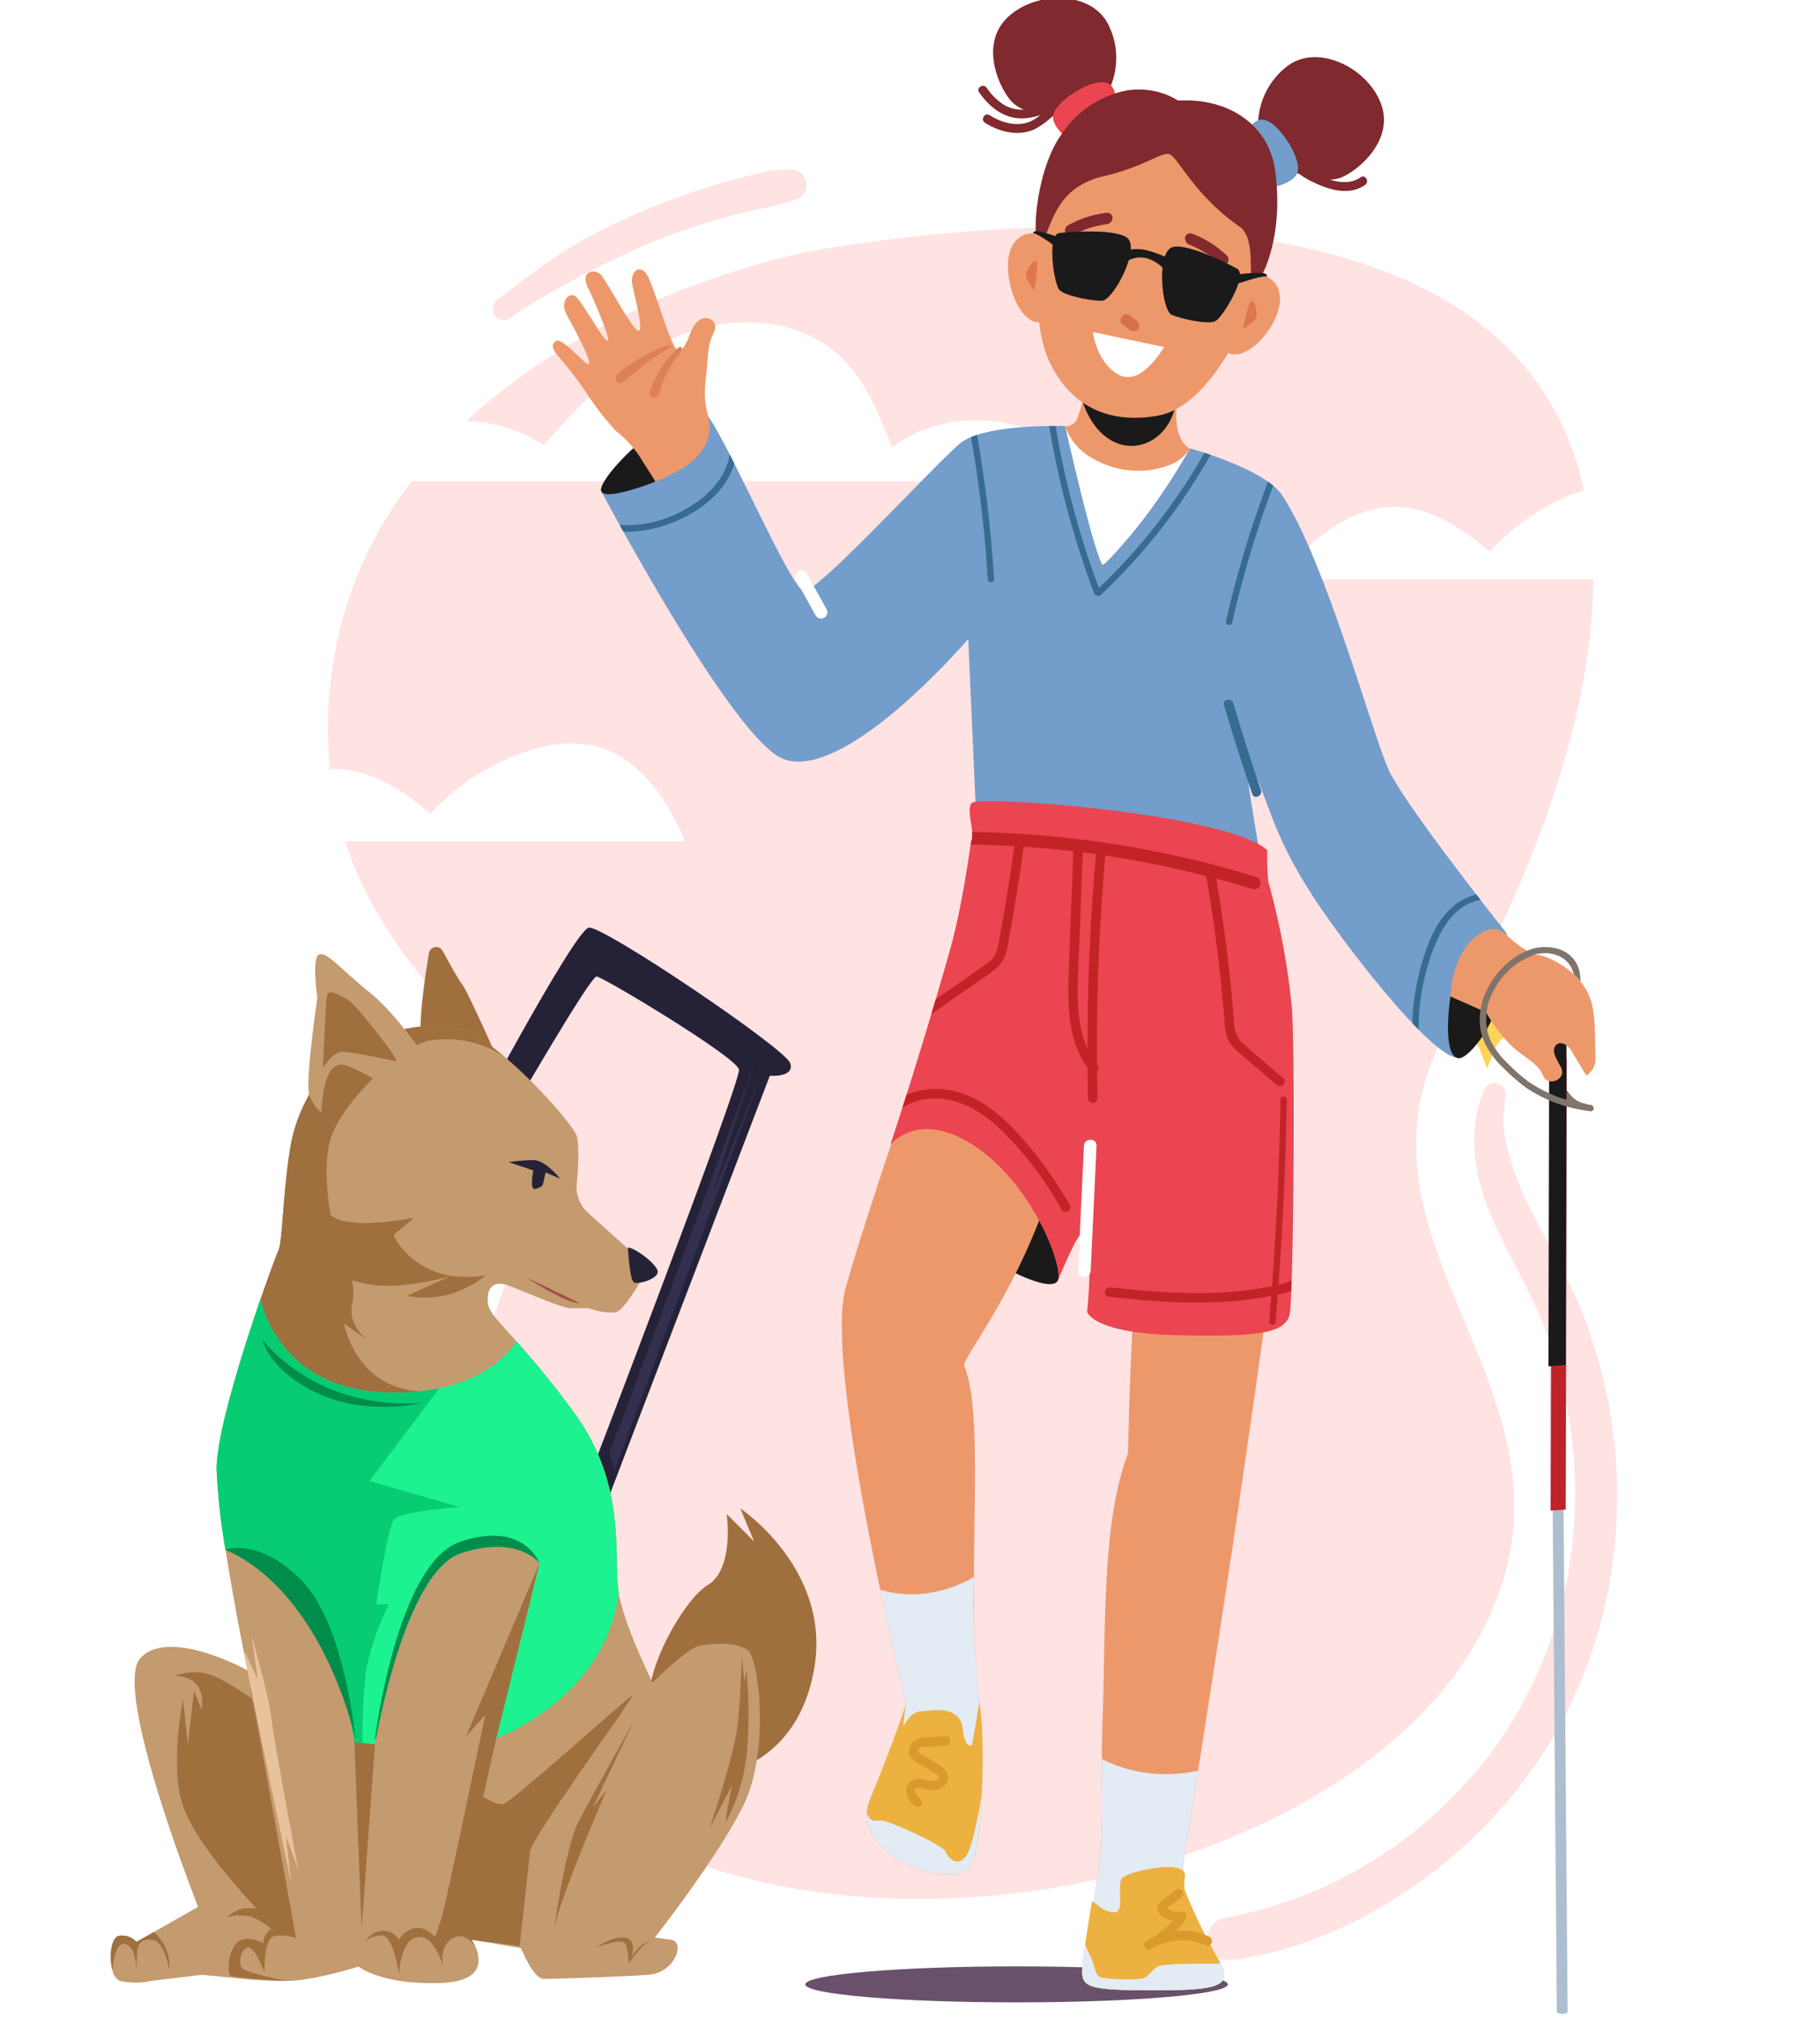 <svg xmlns="http://www.w3.org/2000/svg" xmlns:xlink="http://www.w3.org/1999/xlink" width="295" height="327" viewBox="0 0 295 327">
  <defs>
    <clipPath id="clip-path">
      <rect id="Rectángulo_387359" data-name="Rectángulo 387359" width="295" height="327" transform="translate(1020 2128)" fill="#5840e2" stroke="#707070" stroke-width="1" opacity="0.44"/>
    </clipPath>
    <clipPath id="clip-path-2">
      <rect id="Rectángulo_383011" data-name="Rectángulo 383011" width="208.965" height="291.426" fill="#ffe2e2"/>
    </clipPath>
    <filter id="Trazado_657613" x="43.488" y="43.226" width="143.552" height="43.752" filterUnits="userSpaceOnUse">
      <feOffset dy="3" input="SourceAlpha"/>
      <feGaussianBlur stdDeviation="3" result="blur"/>
      <feFlood flood-opacity="0.161"/>
      <feComposite operator="in" in2="blur"/>
      <feComposite in="SourceGraphic"/>
    </filter>
    <filter id="Trazado_657614" x="197.805" y="68.978" width="93.931" height="33.86" filterUnits="userSpaceOnUse">
      <feOffset dy="3" input="SourceAlpha"/>
      <feGaussianBlur stdDeviation="3" result="blur-2"/>
      <feFlood flood-opacity="0.161"/>
      <feComposite operator="in" in2="blur-2"/>
      <feComposite in="SourceGraphic"/>
    </filter>
  </defs>
  <g id="_3" data-name="3" transform="translate(-1020 -2128)" clip-path="url(#clip-path)">
    <g id="Grupo_1098449" data-name="Grupo 1098449" transform="translate(0 22.131)">
      <path id="Trazado_658762" data-name="Trazado 658762" d="M177.447,80.915,174.5,82.057a4.84,4.84,0,0,0-2.772,2.771l-1.142,2.952-1.141-2.952a4.846,4.846,0,0,0-2.772-2.771l-2.952-1.142,2.952-1.141A4.851,4.851,0,0,0,169.441,77l1.141-2.952L171.723,77a4.845,4.845,0,0,0,2.772,2.772Z" transform="translate(1090.466 2191.235)" fill="#ffd357"/>
      <path id="Trazado_658763" data-name="Trazado 658763" d="M32.711,53.058l-4.385,1.7a7.191,7.191,0,0,0-4.12,4.118l-1.7,4.387-1.7-4.387a7.2,7.2,0,0,0-4.12-4.118l-4.387-1.7,4.387-1.7a7.209,7.209,0,0,0,4.12-4.12l1.7-4.387,1.7,4.387a7.2,7.2,0,0,0,4.12,4.12Z" transform="translate(1112.692 2136.777)" fill="#ffd357"/>
      <g id="Grupo_1098210" data-name="Grupo 1098210" transform="translate(1073.148 2133.303)">
        <g id="Grupo_1098190" data-name="Grupo 1098190" clip-path="url(#clip-path-2)">
          <path id="Trazado_829862" data-name="Trazado 829862" d="M54.334,197.55c-.391-18.125-39.143-31.774-34.1-76.572S72.52,56.8,97.22,51.5c0,0,73.289-14.494,107.965,10.584s17.117,78.312-3.656,114.691,27.126,60.718,4.12,100.345S100.611,333.65,58.424,301.268s-3.7-85.593-4.09-103.718" transform="translate(-19.78 -38.064)" fill="#ffe2e2"/>
          <path id="Trazado_829863" data-name="Trazado 829863" d="M2.535,891.444a70.336,70.336,0,0,0,27.28-11.254,69.728,69.728,0,0,0,10.944-9.405q1.246-1.31,2.426-2.679.59-.685,1.162-1.383.286-.35.568-.7c.011-.014.332-.422.416-.526a69.027,69.027,0,0,0,4.216-6.155c11.532-18.885,13.048-42.723,5.217-63.418-2.338-6.179-6.009-11.975-8.65-18.139a34.3,34.3,0,0,1-2.733-10.258A22.855,22.855,0,0,1,44.8,757.36a1.85,1.85,0,0,1,3.564.982,19.267,19.267,0,0,0,.438,8.876,44.118,44.118,0,0,0,3.077,8.23c2.71,5.683,6.074,10.988,8.5,16.817a80.491,80.491,0,0,1,5.984,34.473,77.151,77.151,0,0,1-9.31,33.637,76.95,76.95,0,0,1-20.738,23.8c-9.2,7.031-20.4,12.374-31.93,13.956-1.854.254-3.725-.448-4.267-2.423a3.5,3.5,0,0,1,2.423-4.267" transform="translate(142.519 -608.038)" fill="#ffe2e2"/>
          <path id="Trazado_829864" data-name="Trazado 829864" d="M366.55,1456.951a3.64,3.64,0,0,1,.48-.623,7.056,7.056,0,0,1,.623-.479,3.078,3.078,0,0,1,3.1,0,3.311,3.311,0,0,1,1.17,1.164l.076.108.177.252.3.716a2.273,2.273,0,0,1,.054,1.2,1.493,1.493,0,0,1-.2.757,2.248,2.248,0,0,1-.62.965l-.607.469-.717.3a2.272,2.272,0,0,1-1.2.054,2.234,2.234,0,0,1-1.115-.356l-.252-.177-.108-.076a3.306,3.306,0,0,1-1.164-1.17,3.077,3.077,0,0,1,0-3.1" transform="translate(-235.311 -1170.463)" fill="#ffe2e2"/>
          <path id="Trazado_829865" data-name="Trazado 829865" d="M672.08,21.045c3.447-2.654,6.845-5.354,10.531-7.677a86.516,86.516,0,0,1,11.506-6,114.134,114.134,0,0,1,12.426-4.621q3.007-.915,6.065-1.654A24.012,24.012,0,0,1,719.51.02a2.6,2.6,0,0,1,2.428,1.849,2.523,2.523,0,0,1-1.157,2.844,37.405,37.405,0,0,1-6.693,1.754Q711.02,7.154,708,8.022a105.382,105.382,0,0,0-11.852,4.159c-3.792,1.6-7.46,3.435-11.1,5.352a89.407,89.407,0,0,0-11.133,6.649,1.831,1.831,0,0,1-2.484-.651,1.86,1.86,0,0,1,.651-2.485" transform="translate(-644.467 0)" fill="#ffe2e2"/>
        </g>
      </g>
      <g id="Grupo_996089" data-name="Grupo 996089" transform="translate(1037.946 2107.674)">
        <g id="Grupo_1098208" data-name="Grupo 1098208" transform="translate(0)">
          <path id="Trazado_658691" data-name="Trazado 658691" d="M130.759,285.723s12.889-1.333,15.556-17.333-12-25.778-12-25.778l2.222,5.333-4.445-4.444s1.334,8.889-3.111,11.555-13.333,19.111-7.555,22.223a29.2,29.2,0,0,1,9.333,8.444" transform="translate(-32.26 0)" fill="#a06f3e"/>
          <path id="Trazado_658707" data-name="Trazado 658707" d="M147.34,240.5l26-68s4,.333,3.333-2-30.333-22.333-32.666-22-20.334,34.333-20.334,34.333l7-3s13.543-23.5,14.6-23.417S168.007,169.5,168.34,171.5s-24,65.333-24,65.333Z" transform="translate(-66.508 0)" fill="#252238"/>
          <path id="Trazado_658708" data-name="Trazado 658708" d="M183.7,173.5s-6.333-14.333-7.333-15.667c-.756-1.006-2.461-4.1-3.251-5.561a1.191,1.191,0,0,0-2.221.368c-.5,2.961-2.11,13.154-.973,14.86,1.334,2,13.778,6,13.778,6" transform="translate(-119.313 0)" fill="#a06f3e"/>
          <path id="Trazado_658709" data-name="Trazado 658709" d="M128.98,317.457a2.37,2.37,0,0,0,1.21,1.71,11.468,11.468,0,0,0,5,0l8.33-1,6.67.67a63.141,63.141,0,0,0,7,.33c4.33,0,11.67-2.33,11.67-2.33s3.66,3,13.33,2.66,5-7,5-7l8,1.34s2,5,3.67,5,12.66-.34,17-.67,6-5.33,3.66-5.67-2.66-.33-2.66-.33,10-12.67,14.33-21.33,2.67-24,.67-25.34-5.67-1-7.67-.66-7.67,6-7.67,6-4-8-5.33-13.67a7.627,7.627,0,0,1-.16-.9c-.9-5.97,1.38-17.39-7.17-29.1a144.8,144.8,0,0,0-9.4-11.63c-2.88-3.22-4.42-4.73-4.6-6.04-.34-2.33.66-4,3.33-3s8.67,3.67,10,3.67h3a10.343,10.343,0,0,0,4.33.67c1.67-.34,5.34-7.34,5.34-7.34s-9-8-10.34-9.33a5.873,5.873,0,0,1-1.33-3.67s.67-6.33,0-8.33c-.46-1.37-6.09-8.07-11.73-12.8-2.58-2.16-5.17-3.9-7.27-4.53-6.67-2-18.33,3-18.33,3s-7.56,6.55-9.11,16.55c-1.19,7.65-1.23,15.11-1.89,16.45-.22.45-1.4,3.58-2.89,7.89-1.72,4.99-3.83,11.55-5.3,17.26a46.809,46.809,0,0,0-1.81,10.18,102.112,102.112,0,0,0,1.44,13.14c1.48,9.42,3.56,19.53,3.56,19.53s-12.67-7-17.34-2,9.34,40.33,9.34,40.33l-7.19,4.08-2.81,1.59a3.136,3.136,0,0,0-2.67-1c-1.44,0-1.84,3.44-1.21,5.62" transform="translate(-128.691 0)" fill="#c49a6f"/>
          <path id="Trazado_658710" data-name="Trazado 658710" d="M170.144,225.987c7.96,4.67,17.69,10.18,17.69,10.18s31-14.5,17.16-12.67-16-10.83-16-10.83l3.91,2.76c-1.1-.87-3.33-3.05-2.57-6.09,1-4-2.67-10.17-2.67-10.17s-3.163-11.833-.333-17.833,11-13.5,15.333-14.5a17.042,17.042,0,0,1,12.27,2.533c-2.58-2.16-5.17-3.9-7.27-4.53-6.67-2-18.33,3-18.33,3s-7.56,6.55-9.11,16.55c-1.19,7.65-1.23,15.11-1.89,16.45-.22.45-1.4,3.58-2.89,7.89-1.72,4.99-3.83,11.55-5.3,17.26" transform="translate(-151.165 0)" fill="#a06f3e"/>
          <path id="Trazado_658711" data-name="Trazado 658711" d="M201.883,174.167s-6.667-10.667-12-15-7-6.667-8.333-6.333-.334,7-.334,7-2,13.666-1.333,15.666a6.565,6.565,0,0,0,2,3s0-9,4-7.666a29.6,29.6,0,0,1,8,4.666l-.667-2.333s5.334,2,8.667,1" transform="translate(-147.717 0)" fill="#c49a6f"/>
          <path id="Trazado_658712" data-name="Trazado 658712" d="M151.574,236.167a102.112,102.112,0,0,0,1.44,13.14c2.51.39,6.97,1.83,11.56,6.86,7,7.67,9.33,24.33,9.33,24.33l1.31.13,2.02.2s.06-.37.19-1.03c.95-5.08,5.55-27.3,13.81-29.96,9.34-3,12.67,1.66,12.67,1.66l-7,28.34s17.66-6.35,19.84-23.57c-.9-5.97,1.38-17.39-7.17-29.1a144.8,144.8,0,0,0-9.4-11.63c-1.72,2.52-5.34,6.11-12.52,7.61a36.162,36.162,0,0,1-8.08.69c-16.53-.3-20.25-12.35-20.89-15.11-2.96,8.61-7.11,21.88-7.11,27.44" transform="translate(-134.405 0)" fill="#1cf290"/>
          <path id="Trazado_658713" data-name="Trazado 658713" d="M145.248,200.334s.252,5.333,1.007,5.667,4.281-.667,3.777-2-3.777-3.667-4.784-3.667" transform="translate(-61.416 0)" fill="#252238"/>
          <path id="Trazado_658714" data-name="Trazado 658714" d="M164.414,280l.19-.2c.95-5.08,5.55-27.3,13.81-29.96,9.34-3,12.67,1.66,12.67,1.66s-2.5-7-12.833-3.5-13.837,32-13.837,32" transform="translate(-121.585 0)" fill="#008d4c"/>
          <path id="Trazado_658715" data-name="Trazado 658715" d="M169.414,189.167s-2.333-3-4.333-3a27.918,27.918,0,0,0-4,.333l4,1.334s-.667,3.333.333,3,1.167-.334,1.333-1.167.334-1.5.334-1.5Z" transform="translate(-96.582 0)" fill="#252238"/>
          <path id="Trazado_658734" data-name="Trazado 658734" d="M177.3,236.167a102.112,102.112,0,0,0,1.44,13.14c2.51.39,6.97,1.83,11.56,6.86,7,7.67,9.33,24.33,9.33,24.33l1.31.13a104.93,104.93,0,0,1,.47-10.9c.66-5.34,3.78-11.56,3.78-11.56h-2s1.77-12.44,2.88-13.78,10.67-2,10.67-2l-14.67-4.22,11.31-15.02a36.162,36.162,0,0,1-8.08.69c-16.53-.3-20.25-12.35-20.89-15.11-2.96,8.61-7.11,21.88-7.11,27.44" transform="translate(-160.135 0)" fill="#07cc72"/>
          <path id="Trazado_658743" data-name="Trazado 658743" d="M153.081,172.167,129.3,236.389l-.889-2.666,23.556-63.334-6.889,21.334Z" transform="translate(-47.582 0)" fill="#322f4f"/>
          <path id="Trazado_658746" data-name="Trazado 658746" d="M161.048,313.5s1.444-12.778,1.667-15.222,17.444-25.778,16.555-25.334-19.555,17.334-20.889,17.556-3.666-1.444-3.666-1.444L149.381,310.5l3.889,2Z" transform="translate(-94.771 0)" fill="#a06f3e"/>
          <path id="Trazado_658747" data-name="Trazado 658747" d="M198.636,168.611s-5.556-7.555-7.111-8.444-3.111-1.778-3.333-.667-.667,11.778-.667,11.778,1.555-2.667,3.111-2.667,8.889,1.556,8.889,1.556Z" transform="translate(-153.137 0)" fill="#a06f3e"/>
          <path id="Trazado_658748" data-name="Trazado 658748" d="M205.316,204.834a18.677,18.677,0,0,1-5.667,3,14.99,14.99,0,0,1-7.166.333l7-3.166s-6.5,1.833-11.334,1.5-12.5-3.5-12.5-3.5l5.334-3.834-6,2.5a41.719,41.719,0,0,1-1.834-6.833c-.333-2.667.667-9.333.667-9.333l1,7,1.833-5.167s.667,6.667,4.5,8.333,12.5-.166,12.5-.166l-3.333,2.833s3.667,8.333,15,6.5" transform="translate(-144.484 0)" fill="#a06f3e"/>
          <path id="Trazado_658749" data-name="Trazado 658749" d="M191.894,215.817l-.27-.19c.13.09.22.16.27.19" transform="translate(-149.605 0)" fill="#b2544d"/>
          <path id="Trazado_658750" data-name="Trazado 658750" d="M166.581,209.334l-8.667-4.167s6.667,4.334,8.667,4.167" transform="translate(-90.582 0)" fill="#a04d42"/>
          <path id="Trazado_658751" data-name="Trazado 658751" d="M191.084,280.5l1.167,30.167,2.163-29.837Z" transform="translate(-151.585 0)" fill="#a06f3e"/>
          <path id="Trazado_658752" data-name="Trazado 658752" d="M192.636,251.5l-11.889,28,3.111-3.444s-6.666,31.889-7.111,33-1,3-1,3-1.555-1.778-3.333-1.445a3.838,3.838,0,0,0-2.556,1.889,2.926,2.926,0,0,0-2.889-1.444,3.547,3.547,0,0,0-2.555,1.667,3.882,3.882,0,0,1,2.889-.889c1.666.222,2.555,6.222,2.555,6.222s.222-5.556,3-6,4.222,4.889,4.222,4.889-.888-3.334,1.445-4.667,3.778,1.556,3.778,1.556l-.667-1.337-2.667-3.108,6.667-29.552Z" transform="translate(-123.137 0)" fill="#a06f3e"/>
          <path id="Trazado_658753" data-name="Trazado 658753" d="M204.636,269.723a9.738,9.738,0,0,1,4.778-.444c2.555.444,7.666,4.111,7.666,4.111l6.445,37.666-2.778.111a10.314,10.314,0,0,0-3.889-2.444,8.34,8.34,0,0,0-3.778.111,5.532,5.532,0,0,1,3-1.444h1.778s-9.666-10-11.889-16.556,0-17.222,0-17.222l.778,7.333,1-8.778,1.222,3s1.223-5.222-4.333-5.444" transform="translate(-194.248 0)" fill="#a06f3e"/>
          <path id="Trazado_658754" data-name="Trazado 658754" d="M206.915,268.837l6.552,41.774a3.839,3.839,0,0,0-2.889.223,2.927,2.927,0,0,0-1.111,2.222s-2.555-1.445-4.111-.222-1.778,5-1.222,5.444,9.111.889,9.111.889-6.222-1.222-7.111-2-.222-3.333.889-3.444,2.666,4.111,2.666,4.111-.222-5.334,1.445-5.889a5.888,5.888,0,0,1,3.667.333Z" transform="translate(-184.746 0)" fill="#a06f3e"/>
          <path id="Trazado_658755" data-name="Trazado 658755" d="M224.7,317.457c.06-1.01.37-4.48,1.99-4.29,1.89.22,1.89,4.44,1.89,4.44s0-1.11.11-3,1.11-2.44,2.78-2,2.44,4.78,2.44,4.78a7.348,7.348,0,0,0-2.52-6.14l-2.81,1.59a3.136,3.136,0,0,0-2.67-1c-1.44,0-1.84,3.44-1.21,5.62" transform="translate(-224.409 0)" fill="#a06f3e"/>
          <path id="Trazado_658756" data-name="Trazado 658756" d="M155.192,312.5a4.485,4.485,0,0,0-2,.778,9.806,9.806,0,0,0-1.778,2s1-2.778-1-3.111-4.667,1.555-4.667,1.555,3.445-1.222,4.334-.889.889,3.556.889,3.556,2.555-4,4.222-3.889" transform="translate(-67.026 0)" fill="#a06f3e"/>
          <path id="Trazado_658757" data-name="Trazado 658757" d="M136.527,268.723a79.112,79.112,0,0,1,.111,12.889,30.221,30.221,0,0,1-3.333,11.555c-.445.667.889-5.777.889-5.777l-3.667,7.111s4-11.778,4.555-16.778.667-11.222.667-11.222l.445,4.222Z" transform="translate(-33.473 0)" fill="#a06f3e"/>
          <path id="Trazado_658758" data-name="Trazado 658758" d="M204.414,270.834l6.778,32.667-.889-7.889,2,5.555s-3.889-20.666-4.333-24.555-3.223-13.334-3.223-13.334l1,7-2.222-4.666Z" transform="translate(-181.915 0)" fill="#e8c29b"/>
          <path id="Trazado_658759" data-name="Trazado 658759" d="M194.247,249.307s5.39-2.14,12.39,5.027S215.3,280,215.3,280s-4.947-23.553-21.057-30.693" transform="translate(-175.638 0)" fill="#008d4c"/>
          <path id="Trazado_658760" data-name="Trazado 658760" d="M149.081,311s1.833-13.5,4-17.667,9-16.333,9-16.333l-6.667,14,2.167-2.667s-7.833,18-8.5,22.667" transform="translate(-77.249 0)" fill="#a06f3e"/>
          <path id="Trazado_658761" data-name="Trazado 658761" d="M209.3,225.5s-9.111,2.222-17.111-1.556-8.889-8.666-8.889-8.666,8.445,11.555,26,10.222" transform="translate(-158.693 0)" fill="#008d4c"/>
          <g id="Grupo_1098211" data-name="Grupo 1098211" transform="translate(-267.831 -4144.955)">
            <g transform="matrix(1, 0, 0, 1, 249.88, 4143.15)" filter="url(#Trazado_657613)">
              <path id="Trazado_657613-2" data-name="Trazado 657613" d="M179.845,25.74l-.652.013H54.293c8.33-10.072,24.551-13.028,35.663-5.9,6.134-7.025,12.907-13.892,21.5-17.512S130.9-.994,137.781,5.314c4.272,3.912,6.494,9.527,8.582,14.93,10.088-7.612,26.349-4.949,33.481,5.5" transform="translate(-1.8 49.23)" fill="#fff"/>
            </g>
            <g transform="matrix(1, 0, 0, 1, 249.88, 4143.15)" filter="url(#Trazado_657614)">
              <path id="Trazado_657614-2" data-name="Trazado 657614" d="M198.6,69.459H122.666C128,63.7,134.29,57.64,142.094,57.753c5.745.072,10.84,3.561,15.237,7.259a36.468,36.468,0,0,1,15.917-10.2,20.55,20.55,0,0,1,10.173-.906c7.413,1.513,12.118,8.412,15.175,15.557" transform="translate(84.14 21.38)" fill="#fff"/>
            </g>
            <path id="Trazado_657615" data-name="Trazado 657615" d="M78.987,89.026H3.056C8.389,83.27,14.68,77.207,22.484,77.32c5.745.072,10.84,3.561,15.237,7.257a36.478,36.478,0,0,1,15.917-10.2,20.55,20.55,0,0,1,10.173-.906c7.413,1.513,12.118,8.412,15.175,15.557" transform="translate(281.944 4190.427)" fill="#fff"/>
          </g>
          <g id="Grupo_1098209" data-name="Grupo 1098209" transform="translate(71.666 -2.115)">
            <g id="Grupo_1098178" data-name="Grupo 1098178" transform="translate(0 43.936)">
              <path id="Trazado_829798" data-name="Trazado 829798" d="M1332.37,309c3.4,4.7,13.315,27.677,15.4,28.2s22.31-21.654,25.576-24.1c4.056-3.043,16.808-2.644,16.808-2.644l20.284,3.636s12.012,3.266,14.883,7.574c6.977,10.466,14.652,38.74,17.266,44.485,2.463,5.418,17.338,24.235,19.031,26.37a.506.506,0,0,1,.1.441c-.568,2.295-5.006,19.864-7.856,19.864-4.6,0-20.642-21.15-24.777-28.144a63.9,63.9,0,0,1-5.393-10.831s-4.216-11.361-4.2-9.73c.038,3.5,1.408,10.655,2.749,18.939-4.687-.273-9.28-1.606-13.858-2.53-5.149-1.038-10.386-1.74-15.6-2.337s-10.449-1.013-15.694-1.24c-.282-.013-.568-.017-.849-.029l-.609-5.384-1.181-26.585s-20.083,23.47-30.065,19.4c-8.221-3.35-29.312-43.153-29.312-43.153s15.741-14.362,17.3-12.2Z" transform="translate(-1307.122 -285.051)" fill="#739dca"/>
              <path id="Trazado_829799" data-name="Trazado 829799" d="M1437.3,312.764s4.51,20.175,6.052,22.482c.189.282,4.531-4.493,7.637-8.726a103.825,103.825,0,0,0,6.51-10.083l-20.2-3.678Z" transform="translate(-1354.26 -287.356)" fill="#fff"/>
              <path id="Trazado_829800" data-name="Trazado 829800" d="M1284.191,544.013c.126-.643,1.114-.374.988.273a17.322,17.322,0,0,0,.126,7.347c.513,2.131,1.669,4.363,4.035,4.771.647.109.374,1.1-.273.988-2.53-.433-4.006-2.749-4.64-5.052a18.25,18.25,0,0,1-.24-8.322Z" transform="translate(-1121.96 -421.198)" fill="#80756a"/>
              <g id="Grupo_1098177" data-name="Grupo 1098177" transform="translate(161.632 122.788) rotate(30)">
                <path id="Trazado_829801" data-name="Trazado 829801" d="M1.5.119q1.071,1.82,2.138,3.637L20.609,32.606Q29.1,47.033,37.584,61.457q8.525,14.486,17.047,28.973l16.975,28.85,8.34,14.175c.063.244-.425.62-.783.8-.168.086-.65.223-.777.015-3.382-5.752-6.7-11.384-10.31-17.521Q64.99,111.5,61.9,106.257L51.1,87.9Q42.576,73.412,34.054,58.926L17.079,30.076Q8.553,15.589.031,1.1C-.231.66,1.227-.334,1.489.113Z" transform="translate(2.324 3.329)" fill="#adbed0"/>
                <path id="Trazado_829802" data-name="Trazado 829802" d="M39.456,62.769,28.751,44.834Q16.9,24.993,5.062,5.157q-1.494-2.5-2.984-5C1.712-.458-.322.9.044,1.517q11.9,19.923,23.79,39.845L37.447,64.168q1-.7,2.013-1.4Z" transform="matrix(1, 0.017, -0.017, 1, 2.9, 2.998)" fill="#bd2328"/>
                <path id="Trazado_829803" data-name="Trazado 829803" d="M29.53,45.631Q17.677,25.778,5.825,5.928,4.109,3.054,2.391.179C1.966-.528-.367,1.04.049,1.742Q13.642,24.508,27.231,47.27c.773-.525,1.543-1.072,2.295-1.639Z" transform="matrix(1, 0.017, -0.017, 1, 0.825, 0)" fill="#1a1a1a"/>
              </g>
              <path id="Trazado_829804" data-name="Trazado 829804" d="M1317.864,526.033s-1.484,9.554,1.286,10.016c1.576.265,7.024-6.246,6.826-12.546S1317.864,526.033,1317.864,526.033Z" transform="translate(-1172.375 -408.208)" fill="#1a1a1a"/>
              <path id="Trazado_829805" data-name="Trazado 829805" d="M1280.844,517.6a15.871,15.871,0,0,1,1.828-6.918c1.828-3.266,5.09-5.22,7.179-3.131a19.633,19.633,0,0,0,4.548,3.312,3.663,3.663,0,0,1,1.29.139c2.98.933,7.162,3.648,8.112,8.011.6,2.745.416,5.342.551,8.339a3.33,3.33,0,0,1-1.484,3.085s-1.9-3.127-2.349-3.938c-.664-1.189-2.118-1.845-2.728-.794-.5.862.2,1.975.925,3.3,1.135,2.076-2.16,3.316-2.866,1.442s-2.69-2.724-4.909-4.644a26.007,26.007,0,0,1-4.329-5.628c-1.824-.845-5.771-2.568-5.771-2.568Z" transform="translate(-1135.354 -399.773)" fill="#ed986b"/>
              <path id="Trazado_829806" data-name="Trazado 829806" d="M1652.192,324.558s-7.431,2.967-8.658,1.736,5.632-8.2,7.271-8.709,1.387,6.969,1.387,6.969Z" transform="translate(-1635.585 -290.139)" fill="#1a1a1a"/>
              <path id="Trazado_829807" data-name="Trazado 829807" d="M1620.758,263.988c1.139-.857,5.132,4.371,5.418,3.61s-2.454-5.792-3.6-7.881.286-3.69,1.349-3.051,4.817,7.7,5.292,7.225-2.661-7.511-3.161-8.5c-1.45-2.867,1.206-3.333,2.2-1.988,1.563,2.123,5.145,9.062,6,8.873s-.916-6.288-1.105-7.809,1.063-3.051,2.27-1.488c1.32,1.706,4.157,13,5.393,12.529s1.631-2.93,2.434-4.111c1.589-2.345,4.232-.8,3.127,1.273-.874,1.639-.925,3.615-1.072,5.557-.164,2.131-.748,4.485.151,7.746,1.614,5.842-4.485,8.78-4.485,8.78a29.053,29.053,0,0,1-4.039,1.984c-.576-1.051-1.744-2.749-2.425-3.892a17.143,17.143,0,0,0-3.968-4.333,45.629,45.629,0,0,1-4.552-5.8v.008c-.067-.1-.126-.2-.189-.3a58.691,58.691,0,0,0-4.14-5.468c-.639-.782-2.039-2.11-.9-2.967Z" transform="translate(-1620.326 -252.32)" fill="#ed986b"/>
              <path id="Trazado_829808" data-name="Trazado 829808" d="M1577.565,368.553a1.041,1.041,0,0,1,1.4.366l3.2,5.775a1.023,1.023,0,0,1-1.766,1.034l-3.2-5.775A1.037,1.037,0,0,1,1577.565,368.553Z" transform="translate(-1537.804 -319.625)" fill="#fff"/>
              <path id="Trazado_829809" data-name="Trazado 829809" d="M1633.228,289.514a15.715,15.715,0,0,1,3.673-6.183c.269-.315,1.13-1.286,1.408-1.009.311.311-.26,1.009-.676,1.534a16.576,16.576,0,0,0-2.926,6.069c-.294.937-1.778.538-1.479-.408Z" transform="translate(-1617.492 -269.683)" fill="#dd8059"/>
              <path id="Trazado_829810" data-name="Trazado 829810" d="M1637.29,286.475c2.236-2.282,8.032-5.279,8.869-4.758.319.2-1.988.786-7.784,5.842C1637.631,288.211,1636.6,287.182,1637.29,286.475Z" transform="translate(-1626.909 -269.327)" fill="#dd8059"/>
              <path id="Trazado_829811" data-name="Trazado 829811" d="M1411.318,418.88q2.087,7.067,4.468,14.051c.315.929-1.076,1.572-1.4.639q-2.44-7.168-4.585-14.429C1409.523,418.2,1411.041,417.947,1411.318,418.88Z" transform="translate(-1301.021 -348.533)" fill="#376b92"/>
              <path id="Trazado_829812" data-name="Trazado 829812" d="M1407.895,350.071q-.952,3.493-1.753,7.015c-.147.643-1.131.37-.988-.273a172.6,172.6,0,0,1,6.809-22.583c.3.21.58.425.841.643Q1410,342.35,1407.895,350.071Z" transform="translate(-1296.046 -299.802)" fill="#376b92"/>
              <path id="Trazado_829813" data-name="Trazado 829813" d="M1513.765,316.19a204.468,204.468,0,0,1,2.761,23.394c.038.656-.984.656-1.021,0a202.676,202.676,0,0,0-2.707-23.033c.307-.13.63-.248.971-.361Z" transform="translate(-1445.019 -289.345)" fill="#376b92"/>
              <path id="Trazado_829814" data-name="Trazado 829814" d="M1429.31,312.748c.378,0,.723-.008,1.034-.008a143.6,143.6,0,0,0,4.884,20.108c.664,2.064,1.383,4.115,2.139,6.145a95.344,95.344,0,0,0,14.782-18.01c.807-1.278,1.572-2.581,2.32-3.9.307.1.639.21.992.332a96.355,96.355,0,0,1-12.824,17.678c-1.551,1.694-3.152,3.346-4.833,4.909a.726.726,0,0,1-1.194-.113,143.912,143.912,0,0,1-6.822-24.42c-.168-.9-.319-1.812-.471-2.719Z" transform="translate(-1348.863 -287.345)" fill="#376b92"/>
              <path id="Trazado_829815" data-name="Trazado 829815" d="M1623.765,332.506c3.379-1.9,6.486-4.909,7.049-8.826.244.475.492.967.748,1.471-1.69,6.069-8.869,10.012-14.736,10.869a16.886,16.886,0,0,1-3.253.164c-.206-.37-.4-.723-.593-1.068a18.844,18.844,0,0,0,10.785-2.614Z" transform="translate(-1602.162 -293.687)" fill="#376b92"/>
              <path id="Trazado_829816" data-name="Trazado 829816" d="M1326.173,515.258c-.332-.336-.668-.681-1.013-1.042a36.323,36.323,0,0,1,1.232-8.6c.983-3.7,2.391-7.864,5.447-10.386a9,9,0,0,1,3.686-1.866c.235.3.467.6.689.891-4.342.618-6.746,5.2-8.045,9.024a36.109,36.109,0,0,0-2,11.987Z" transform="translate(-1185.84 -392.049)" fill="#376b92"/>
              <path id="Trazado_829817" data-name="Trazado 829817" d="M1289.905,513.964c3.051-1.017,8.024-.055,7.982,5.212a11.06,11.06,0,0,0-1.089-1.164,4.239,4.239,0,0,0-2.408-2.951,5.636,5.636,0,0,0-4.212-.113,11.784,11.784,0,0,0-6.288,5.607,9.223,9.223,0,0,0-.664,8.007,12.918,12.918,0,0,0,2.7,3.732,30.294,30.294,0,0,0,3.362,3,22.485,22.485,0,0,0,10.251,3.888c.643.071.652,1.089,0,1.017a23.375,23.375,0,0,1-10.344-3.716,31.982,31.982,0,0,1-3.837-3.316,14.073,14.073,0,0,1-3.1-4.291c-2.459-5.813,1.967-13.017,7.645-14.908Z" transform="translate(-1131.327 -403.784)" fill="#80756a"/>
            </g>
            <path id="Trazado_829818" data-name="Trazado 829818" d="M1422.62,909.487c0,1.61,15.333,2.917,34.247,2.917s34.247-1.307,34.247-2.917-15.333-2.917-34.247-2.917S1422.62,907.877,1422.62,909.487Z" transform="translate(-1381.704 -587.647)" fill="#6a516b"/>
            <g id="Grupo_1098179" data-name="Grupo 1098179" transform="translate(46.831 152.393)">
              <path id="Trazado_829819" data-name="Trazado 829819" d="M1487.366,617.606s7.465,4.111,8.406,1.845c1.349-3.249-2.329-14.463-4.044-16.178S1487.366,617.606,1487.366,617.606Z" transform="translate(-1460.698 -564.147)" fill="#1a1a1a"/>
              <path id="Trazado_829820" data-name="Trazado 829820" d="M1502.507,510.364c-.445,1.454-15.156,43.607-18.725,56.687s9.81,67.346,9.81,67.346-1.795,5.687-5.808,15.375,14.711,15.018,16.5,10.659,2.076-20.007,1.328-25.361c-2.64-18.83,1.1-46.587-2.581-55.46-.593-1.425,13.3-17.4,16.867-41.148s-17.388-28.1-17.388-28.1Z" transform="translate(-1483.177 -510.36)" fill="#ed986b"/>
              <path id="Trazado_829821" data-name="Trazado 829821" d="M1523.6,777.03s-1.963-7.973-4.186-18.536a18.139,18.139,0,0,0,5.935.731,20.579,20.579,0,0,0,7.692-1.963,13.721,13.721,0,0,0,1.555-.853,154.111,154.111,0,0,0,1.021,21.293c.752,5.355.454,21-1.328,25.362s-20.507-.971-16.5-10.659S1523.6,777.03,1523.6,777.03Z" transform="translate(-1513.19 -652.993)" fill="#e3ebf4"/>
              <path id="Trazado_829822" data-name="Trazado 829822" d="M1517.779,820.207c4.014-9.688,5.809-15.375,5.809-15.375s-.273,1.627-.458,3.707c.916-1.812,1.828-2.471,3.005-2.551,1.635-.109,6.233-1.11,6.645,2.888.252,2.463.967,2.774,1.484,2.652.542-2.841,1-5.754,1.206-7.158.046.378.089.761.139,1.135.752,5.355.454,21-1.328,25.362s-20.507-.971-16.5-10.659Z" transform="translate(-1513.177 -680.795)" fill="#edb140"/>
              <path id="Trazado_829823" data-name="Trazado 829823" d="M1517.637,843.41a2.178,2.178,0,0,0,.143.589c.53,1.152,1.236.862,2.295.862s9.886,3.934,10.323,5.082,2.118,2.589,3.442.479c.878-1.4,1.837-6.313,2.379-9.541-.231,4.7-.74,9.129-1.564,11.147-1.652,4.043-17.876-.248-17.022-8.621Z" transform="translate(-1513.56 -701.96)" fill="#e3ebf4"/>
              <path id="Trazado_829824" data-name="Trazado 829824" d="M1530.391,825.142a2.627,2.627,0,0,1,2.236-.336c.656.122,1.408.475,2.051.139.139-.071.4-.235.425-.429.033-.248-.282-.425-.446-.534-.731-.5-1.5-.942-2.253-1.387-.677-.4-1.622-.731-2.026-1.5a2.022,2.022,0,0,1,.252-2.11,3,3,0,0,1,2.37-.979c1.055-.076,2.11-.135,3.165-.2.908-.059.9,1.475,0,1.534-.82.05-1.635.105-2.455.156-.559.038-1.5-.067-1.946.4-.5.525.3.765.656.967q1.047.6,2.076,1.236c1.042.647,2.585,1.593,1.841,3.165-.639,1.345-2.1,1.463-3.3,1.194-.391-.088-1.58-.534-1.845-.017-.294.58.572,1.282.891,1.58.689.647-.315,1.727-1,1.084a3.854,3.854,0,0,1-1.269-1.862,2.126,2.126,0,0,1,.58-2.106Z" transform="translate(-1519.295 -688.584)" fill="#d99b2b"/>
            </g>
            <g id="Grupo_1098180" data-name="Grupo 1098180" transform="translate(85.803 176.602)">
              <path id="Trazado_829825" data-name="Trazado 829825" d="M1432.493,575.961c-6.657,54.022-17.144,117.291-17.455,119.628s3.3,8.852,5.766,13.189,1.5,5.325-9.011,5.367c-12.651.05-12.983-.466-12.8-3.867.1-1.9,1.711-8.15,2.783-16.947.786-6.452.176-14.509.437-21.293.618-16.026-.206-33.427,4.182-44.906,0,0,.618-44.41,5.245-54.094s21.667-3.72,20.848,2.921Z" transform="translate(-1398.962 -567.958)" fill="#ed986b"/>
              <path id="Trazado_829826" data-name="Trazado 829826" d="M1426.943,843.254c.614-5.035.378-11.05.37-16.674.072.038.139.076.206.114a22.735,22.735,0,0,0,11.861,2.295,23.121,23.121,0,0,0,3.531-.5c-1.58,9.978-2.61,16.312-2.707,17.022-.307,2.337,3.3,8.852,5.767,13.189s1.5,5.325-9.011,5.367c-12.651.051-12.983-.466-12.8-3.867.1-1.9,1.711-8.15,2.782-16.947Z" transform="translate(-1424.129 -717.879)" fill="#e3ebf4"/>
              <path id="Trazado_829827" data-name="Trazado 829827" d="M1424.146,884.385c.072-1.37.631-5.035,1.509-10.289.164-.887,1.534,1.74,3.917,1.517,1.345-.567.235-3.858.879-5.38.353-.832,5.985-2.371,8.961-1.816,2.337.437.786,2.022,1.387,3.787a90.141,90.141,0,0,0,5.161,10.68c2.467,4.342,1.5,5.325-9.011,5.367C1424.3,888.3,1423.965,887.785,1424.146,884.385Z" transform="translate(-1424.114 -742.063)" fill="#edb140"/>
              <path id="Trazado_829828" data-name="Trazado 829828" d="M1429.131,885.135a10.711,10.711,0,0,1,1.261-.677,16.832,16.832,0,0,0,3.022-2.614,4.522,4.522,0,0,1-.66-.185,2.69,2.69,0,0,1-1.749-1.337c-.336-.9.311-1.526.929-1.984l2.072-1.538a.689.689,0,0,1,.971.273.822.822,0,0,1-.252,1.051l-1.421,1.055c-.235.176-.475.349-.71.525-.029.021-.076.067-.122.109.122.08.273.193.307.214a4.128,4.128,0,0,0,.656.252,4.083,4.083,0,0,0,1.5.13c.672-.059.853.849.5,1.311a17.777,17.777,0,0,1-1.6,1.812,10.511,10.511,0,0,1,5.388.862.8.8,0,0,1,.5.942c-.088.361-.517.693-.87.534a9.47,9.47,0,0,0-7.784-.046c-.067.046-.13.1-.2.139a.634.634,0,0,1-.324.109c-.231.122-.462.248-.689.391-.79.5-1.5-.828-.714-1.324Z" transform="translate(-1418.725 -746.928)" fill="#d99b2b"/>
              <path id="Trazado_829829" data-name="Trazado 829829" d="M1424.152,901.527c.034-.681.193-1.929.445-3.657a17.946,17.946,0,0,0,.837,2c.887,1.727.622,3.068,1.774,3.451a25.214,25.214,0,0,0,6.557.193c1.152-.193,1.5-1.437,2.749-2.013.992-.458,7.452-.429,10.02-.4,1.652,3.434,0,4.254-9.579,4.291-12.651.05-12.983-.466-12.8-3.867Z" transform="translate(-1424.12 -759.205)" fill="#e3ebf4"/>
            </g>
            <g id="Grupo_1098185" data-name="Grupo 1098185" transform="translate(68.959 0)">
              <path id="Trazado_829830" data-name="Trazado 829830" d="M1454.5,304.117a14.458,14.458,0,0,1-12.391-.794,9.447,9.447,0,0,1-4.813-5.409,1.927,1.927,0,0,0,1.942-1.185,22.893,22.893,0,0,0,1.568-8.394c.008-3.476,15.371,1.656,15.371,1.656s-2.7,9.075,1.328,11.588a6.8,6.8,0,0,1-3.005,2.534Z" transform="translate(-1423.228 -228.56)" fill="#ed986b"/>
              <path id="Trazado_829831" data-name="Trazado 829831" d="M1442.232,298.767l15.266-3.127C1458.683,306.7,1446.229,310.763,1442.232,298.767Z" transform="translate(-1425.369 -233.496)" fill="#1a1a1a"/>
              <path id="Trazado_829832" data-name="Trazado 829832" d="M1443.439,202.478c-.038-3.737-1.177-9.818-13.08-12.946s-19.292,1.891-21.932,6.044a20.734,20.734,0,0,0-2.946,8.713l-.1.517.038.013c-.866,7.587-.937,19.641,1.412,25,2.606,5.947,7.986,10.97,17.771,9.268,9.554-1.664,16.153-19.162,16.93-23.293.13-.7.277-1.467.429-2.274a46.872,46.872,0,0,0,1.479-11.037Z" transform="translate(-1395.532 -171.419)" fill="#ed986b"/>
              <path id="Trazado_829833" data-name="Trazado 829833" d="M1497.749,238.925a3.649,3.649,0,0,0-5.065,1.488c-2.03,3.283.281,11.756,3.82,12.424C1499.956,253.488,1497.749,238.925,1497.749,238.925Z" transform="translate(-1487.123 -200.334)" fill="#ed986b"/>
              <g id="Grupo_1098181" data-name="Grupo 1098181" transform="translate(23.051 51.213)" opacity="0.6">
                <path id="Trazado_829834" data-name="Trazado 829834" d="M1459.8,271.548a.9.9,0,0,0-.353-.778c-.395-.311-.794-.622-1.189-.933a.877.877,0,0,0-.66-.2.941.941,0,0,0-.5,1.669c.4.307.786.618,1.181.925A.946.946,0,0,0,1459.8,271.548Z" transform="translate(-1456.741 -269.632)" fill="#c8513a"/>
              </g>
              <path id="Trazado_829835" data-name="Trazado 829835" d="M1422.795,240.118a1.064,1.064,0,0,1-.349-1.009.854.854,0,0,1,1.168-.563,16.948,16.948,0,0,1,5.493,3.434.91.91,0,1,1-1.261,1.286,15.111,15.111,0,0,0-4.661-2.917,1.157,1.157,0,0,1-.391-.235Z" transform="translate(-1388.922 -200.363)" fill="#80292e"/>
              <path id="Trazado_829836" data-name="Trazado 829836" d="M1474.212,232.282a1.055,1.055,0,0,0,.584-.891.851.851,0,0,0-1-.828,16.989,16.989,0,0,0-6.166,1.992.963.963,0,0,0-.446,1.29.974.974,0,0,0,1.353.265,14.928,14.928,0,0,1,5.233-1.69,1.2,1.2,0,0,0,.437-.135Z" transform="translate(-1453.032 -195.768)" fill="#80292e"/>
              <g id="Grupo_1098182" data-name="Grupo 1098182" transform="translate(7.719 42.62)" opacity="0.71">
                <path id="Trazado_829837" data-name="Trazado 829837" d="M1497.765,249.193c-.588-.109-1.513,1.547-1.626,2.135s1.324,2.694,1.324,2.694S1498.353,249.3,1497.765,249.193Z" transform="translate(-1496.132 -249.188)" fill="#d76a3c"/>
              </g>
              <path id="Trazado_829838" data-name="Trazado 829838" d="M1407.107,254.389a3.65,3.65,0,0,1,4.174,3.232c.693,3.8-4.27,10.306-7.809,9.638C1400.021,266.608,1407.107,254.389,1407.107,254.389Z" transform="translate(-1362.449 -209.566)" fill="#ed986b"/>
              <g id="Grupo_1098183" data-name="Grupo 1098183" transform="translate(42.893 49.046)" opacity="0.71">
                <path id="Trazado_829839" data-name="Trazado 829839" d="M1412.961,264.477c.588.109.845,1.992.736,2.581s-2.215,2.026-2.215,2.026S1412.372,264.364,1412.961,264.477Z" transform="translate(-1411.481 -264.475)" fill="#d76a3c"/>
              </g>
              <path id="Trazado_829840" data-name="Trazado 829840" d="M1458.781,278.959l-11.521-2.429s.572,5.031,4.249,6.944,7.271-4.51,7.271-4.51Z" transform="translate(-1428.687 -222.418)" fill="#fff"/>
              <path id="Trazado_829841" data-name="Trazado 829841" d="M1436.388,256.356a.957.957,0,0,1,.08-.1.1.1,0,0,1,.017-.021.077.077,0,0,1,.017-.021c.059-.059.122-.118.185-.172a.605.605,0,0,1,.076-.071,1.268,1.268,0,0,1,.349-.185,1.454,1.454,0,0,1,.643-.067,1.274,1.274,0,0,1,.87.542,1.186,1.186,0,0,1,.177.349,1.441,1.441,0,0,1,.059.626v.025a2.174,2.174,0,0,1-.084.282.914.914,0,0,1-.08.156,1.172,1.172,0,0,1-.1.475c0,.008-.008.013-.013.021-.038.067-.105.172-.151.24a1.89,1.89,0,0,1-.231.223,1.281,1.281,0,0,1-.315.172c-.021.008-.042.013-.063.021a2.481,2.481,0,0,1-.307.067,1.42,1.42,0,0,1-.378-.013,2.131,2.131,0,0,1-.307-.092.6.6,0,0,1-.076-.034,1.287,1.287,0,0,1-.475-.4,1.521,1.521,0,0,1-.189-.345.515.515,0,0,1-.021-.076,2.611,2.611,0,0,1-.067-.3,1.853,1.853,0,0,1,.013-.4,2.351,2.351,0,0,1,.109-.391.991.991,0,0,1,.063-.156,3.031,3.031,0,0,1,.21-.34Z" transform="translate(-1404.041 -210.348)" fill="#1a1a1a"/>
              <path id="Trazado_829842" data-name="Trazado 829842" d="M1474.414,247.685a.481.481,0,0,1,.063-.067.671.671,0,0,1,.067-.084,3.434,3.434,0,0,1,.286-.269.85.85,0,0,1,.122-.092,1.384,1.384,0,0,1,.563-.219,1.1,1.1,0,0,1,.614.092,1.219,1.219,0,0,1,.467.382.524.524,0,0,1,.038.05,2.216,2.216,0,0,1,.126.244.146.146,0,0,1,.017.046,1.327,1.327,0,0,1,.08.361c0,.059,0,.122,0,.177a.981.981,0,0,1-.013.193,1.93,1.93,0,0,1-.1.366,1.186,1.186,0,0,1-.126.227c-.017.025-.029.05-.046.071s-.017.042-.025.059a1.651,1.651,0,0,1-.231.336,1.21,1.21,0,0,1-.483.34,1.393,1.393,0,0,1-.345.092,1.359,1.359,0,0,1-.706-.092,1.163,1.163,0,0,1-.534-.441,1.262,1.262,0,0,1-.2-.563,1.533,1.533,0,0,1,.008-.311.241.241,0,0,1,.013-.08,2.822,2.822,0,0,1,.114-.366.877.877,0,0,1,.067-.143s0-.008.008-.013a1.607,1.607,0,0,1,.172-.3Z" transform="translate(-1458.013 -205.266)" fill="#1a1a1a"/>
              <path id="Trazado_829843" data-name="Trazado 829843" d="M1370.38,206.791c-.025,2.148,2.627,3.178,4.275,3.858,1.887.778,4.111,1.223,5.9-.029.76-.534,1.479.715.727,1.244-2.224,1.559-5.04,1.013-7.368.021-2.2-.937-5-2.3-4.968-5.094a.719.719,0,0,1,1.437,0Z" transform="translate(-1318.585 -181.588)" fill="#80292e"/>
              <path id="Trazado_829844" data-name="Trazado 829844" d="M1480.986,181.9c-.534-.757.71-1.479,1.244-.727a9.727,9.727,0,0,0,2.837,2.782,5.776,5.776,0,0,0,3.69.677,12.568,12.568,0,0,0,5.632-2.593c.429-.5.853-1,1.257-1.509.555-.7,1.509.223,1.072.933a.748.748,0,0,1-.273.841c-.349.261-.7.517-1.059.773-.643.74-1.307,1.458-2,2.148a12.469,12.469,0,0,1-3.371,2.631c-2.665,1.232-5.678.467-8.07-1.021-.786-.488-.063-1.732.727-1.244,2.114,1.316,4.842,2.081,7.137.752a8.413,8.413,0,0,0,1.105-.778,9.6,9.6,0,0,1-2.559.538c-3.182.206-5.615-1.723-7.368-4.207Z" transform="translate(-1480.855 -166.622)" fill="#80292e"/>
              <path id="Trazado_829845" data-name="Trazado 829845" d="M1484.6,162.309a12.047,12.047,0,0,0-.366-10.407c-2.879-5.355-11.7-5.254-16.178-1.038s-1.711,10.92.4,13.467,7.994,2.967,9.213,2.467S1484.6,162.309,1484.6,162.309Z" transform="translate(-1463.251 -147.786)" fill="#80292e"/>
              <path id="Trazado_829846" data-name="Trazado 829846" d="M1476.041,182.912s.122-3.06-2.694-2.694-7.469,3.552-7.469,5.632,3.43,4.287,3.43,4.287Z" transform="translate(-1453.773 -166.569)" fill="#ea4550"/>
              <path id="Trazado_829847" data-name="Trazado 829847" d="M1362.43,181.183a12.032,12.032,0,0,1,4.817-9.23c4.909-3.589,12.819.3,15.047,6.036s-3.165,10.592-6.166,11.979-8.495-.765-9.377-1.749-4.316-7.036-4.316-7.036Z" transform="translate(-1317.07 -160.994)" fill="#80292e"/>
              <path id="Trazado_829848" data-name="Trazado 829848" d="M1395.574,196.389s1.21-2.816,3.594-1.269,5.212,6.422,4.312,8.3-4.943,2.392-4.943,2.392Z" transform="translate(-1351.832 -174.956)" fill="#739dca"/>
              <path id="Trazado_829849" data-name="Trazado 829849" d="M1403.6,206.139a7.98,7.98,0,0,0,1.53.605c1.471-3.694,2.871-8.167,9.44-9.7s9.238-3.9,10.613-3.594,3.917,6.532,11.428,11.756c2.316,1.61,1.665,6.506,1.908,7.868.046.248,1.883-.37,1.883-.37s3.417-6.233,1.963-16.686c-.979-7.053-7.255-11.714-15.7-11.235a12.2,12.2,0,0,0-8.427-1.627,16.479,16.479,0,0,0-10.483,7.091c-3.182,4.363-4.422,12.3-4.161,15.875Z" transform="translate(-1394.265 -168.175)" fill="#80292e"/>
              <g id="Grupo_1098184" data-name="Grupo 1098184" transform="translate(8.912 37.767)">
                <path id="Trazado_829850" data-name="Trazado 829850" d="M1461.253,237.99s8.419-.874,10.831.719-2.169,10.256-3.993,10.272-6.027-.786-6.91-1.769S1459.089,238.133,1461.253,237.99Z" transform="translate(-1456.958 -237.704)" fill="#1a1a1a"/>
                <path id="Trazado_829851" data-name="Trazado 829851" d="M1430.089,247.126s-7.431-4.052-10.272-3.514-1.95,10.3-.277,11.016,5.868,1.6,7.057,1.034,5.435-7.57,3.493-8.536Z" transform="translate(-1397.099 -241.074)" fill="#1a1a1a"/>
                <path id="Trazado_829852" data-name="Trazado 829852" d="M1491.419,239.964s-2.488-1.879-3.333-1.988c0,0-.193-.424.761-.319a22.515,22.515,0,0,1,3.253.946l-.685,1.362Z" transform="translate(-1488.07 -237.64)" fill="#1a1a1a"/>
                <path id="Trazado_829853" data-name="Trazado 829853" d="M1407.671,255.508s4.157-1.463,4.985-1.261c0,0,.336-.328-.6-.572a21.917,21.917,0,0,0-4.54.319l.147,1.517Z" transform="translate(-1374.829 -246.9)" fill="#1a1a1a"/>
                <path id="Trazado_829854" data-name="Trazado 829854" d="M1451.759,247.649a5.776,5.776,0,0,0-2.6-1.6,4.221,4.221,0,0,0-3.211.45l.164-1.795a6.909,6.909,0,0,1,2.929.021,17.278,17.278,0,0,1,3.426,1.253l-.71,1.677Z" transform="translate(-1430.736 -241.651)" fill="#1a1a1a"/>
              </g>
            </g>
            <g id="Grupo_1098186" data-name="Grupo 1098186" transform="translate(54.698 130.135)">
              <path id="Trazado_829855" data-name="Trazado 829855" d="M1458.344,465.414s-1.715-2.854-17.956-5.5c-13.4-2.181-28.552-2.921-29.8-2.3s.424,4.695-.2,6.258c-.2.5-1.282,9.919-3.539,17.888-4.745,16.758-9.6,31.326-9.6,31.326s4.93-6.321,14.694.916c8.646,6.405,13.13,18.447,12.509,20.948,0,0,2.98-7.154,3.585-7.229,2.48-.311,1.109,12.441,1.109,12.441s.937,3.438,14.383,3.753,17.821-.311,18.448-3.438.908-42.577.344-49.756a119.889,119.889,0,0,0-3.829-20.368A42.314,42.314,0,0,1,1458.344,465.414Z" transform="translate(-1397.248 -457.405)" fill="#ea4550"/>
              <path id="Trazado_829856" data-name="Trazado 829856" d="M1474.213,588.889c.063-1.311,2.106-1.32,2.047,0q-.479,10.125-.954,20.25c-.063,1.311-2.106,1.32-2.047,0Q1473.737,599.014,1474.213,588.889Z" transform="translate(-1442.832 -533.053)" fill="#fff"/>
              <path id="Trazado_829857" data-name="Trazado 829857" d="M1400.635,498.778c.231-.778.466-1.564.7-2.366l7.919-5.573a4.592,4.592,0,0,0,1.87-1.938,16.8,16.8,0,0,0,.66-3.022q.624-3.341,1.168-6.691.618-3.808,1.131-7.637v0c-.416-.025-.832-.05-1.248-.071q-2.913-.145-5.825-.181c.012-.071.025-.139.034-.2v-.008c.008-.055.021-.105.029-.147a.1.1,0,0,1,.008-.034c0-.029.013-.059.017-.084a.505.505,0,0,1,.021-.071,1.724,1.724,0,0,0,.088-.315c.013-.071.021-.151.029-.227,0-.046.012-.084.017-.13.008-.109.008-.231.008-.349v-.046c0-.139-.008-.282-.021-.424a165.837,165.837,0,0,1,34.945,4.275q5.6,1.3,11.1,3a1.024,1.024,0,0,1-.58,1.963q-2.938-.9-5.905-1.694,1.166,6.8,1.971,13.664.422,3.631.744,7.276c.1,1.152.113,2.341.323,3.48a4.247,4.247,0,0,0,1.568,2.526c2.068,1.837,4.19,3.619,6.288,5.426.748.647-.341,1.727-1.084,1.084l-5.788-4.993a7.5,7.5,0,0,1-2.043-2.307,8.645,8.645,0,0,1-.622-3.081q-.593-7.5-1.631-14.959-.593-4.243-1.332-8.469a.273.273,0,0,0,0-.059,164.234,164.234,0,0,0-16.354-3.312q-1.343,15.282-1.366,30.636c0,1.068.008,2.139.017,3.207a.448.448,0,0,1,.042.055.8.8,0,0,1-.038,1.072q.025,2.194.076,4.388a.768.768,0,0,1-1.534,0q-.057-2.5-.08-5c-2.337-3.211-3.005-7.2-3.1-11.126-.059-2.274.059-4.548.147-6.822q.151-4.048.3-8.1.17-4.5.336-9.007-4.01-.473-8.04-.74-.946,7.042-2.228,14.034c-.37,1.992-.5,4.224-2.165,5.615-1.748,1.458-3.745,2.682-5.607,3.989q-2.49,1.753-4.976,3.505Zm24.2,2.013a16.118,16.118,0,0,0,1.118,3.589q-.013-11.336.7-22.659.278-4.35.66-8.7a.768.768,0,0,1,.034-.177c-.723-.1-1.446-.189-2.169-.277q-.284,7.566-.567,15.135c-.164,4.321-.6,8.805.218,13.084Z" transform="translate(-1393.99 -464.277)" fill="#c22327"/>
              <path id="Trazado_829858" data-name="Trazado 829858" d="M1485.645,570.246a9.3,9.3,0,0,0-2.375,1.072c.206-.647.424-1.332.656-2.064a12.065,12.065,0,0,1,6.855-.811c5.691,1,10.029,5.443,13.517,9.739a67,67,0,0,1,6.128,8.948c.492.857-.874,1.559-1.362.706a55.116,55.116,0,0,0-10.428-13.509c-3.535-3.2-8.179-5.485-13-4.077Z" transform="translate(-1481.311 -521.669)" fill="#c22327"/>
              <path id="Trazado_829859" data-name="Trazado 829859" d="M1398.952,602.16c8.229.916,16.619,1.509,24.828.059.437-.076.887-.156,1.337-.24q.819-11.115,1.177-22.251.126-4,.193-8a.511.511,0,0,1,1.021,0q-.24,14.034-1.206,28.043c-.046.664-.1,1.328-.147,1.988a10.876,10.876,0,0,0,2.135-.71c-.021.6-.038,1.156-.059,1.673a17.046,17.046,0,0,1-2.19.6q-.17,2.213-.353,4.426c-.055.651-1.076.656-1.021,0,.118-1.4.219-2.808.328-4.212a55.645,55.645,0,0,1-6.015.849,83.1,83.1,0,0,1-12.979-.029c-2.463-.177-4.918-.416-7.368-.694-.979-.109-.656-1.61.32-1.5Z" transform="translate(-1363.247 -523.392)" fill="#c22327"/>
            </g>
          </g>
        </g>
      </g>
    </g>
  </g>
</svg>
